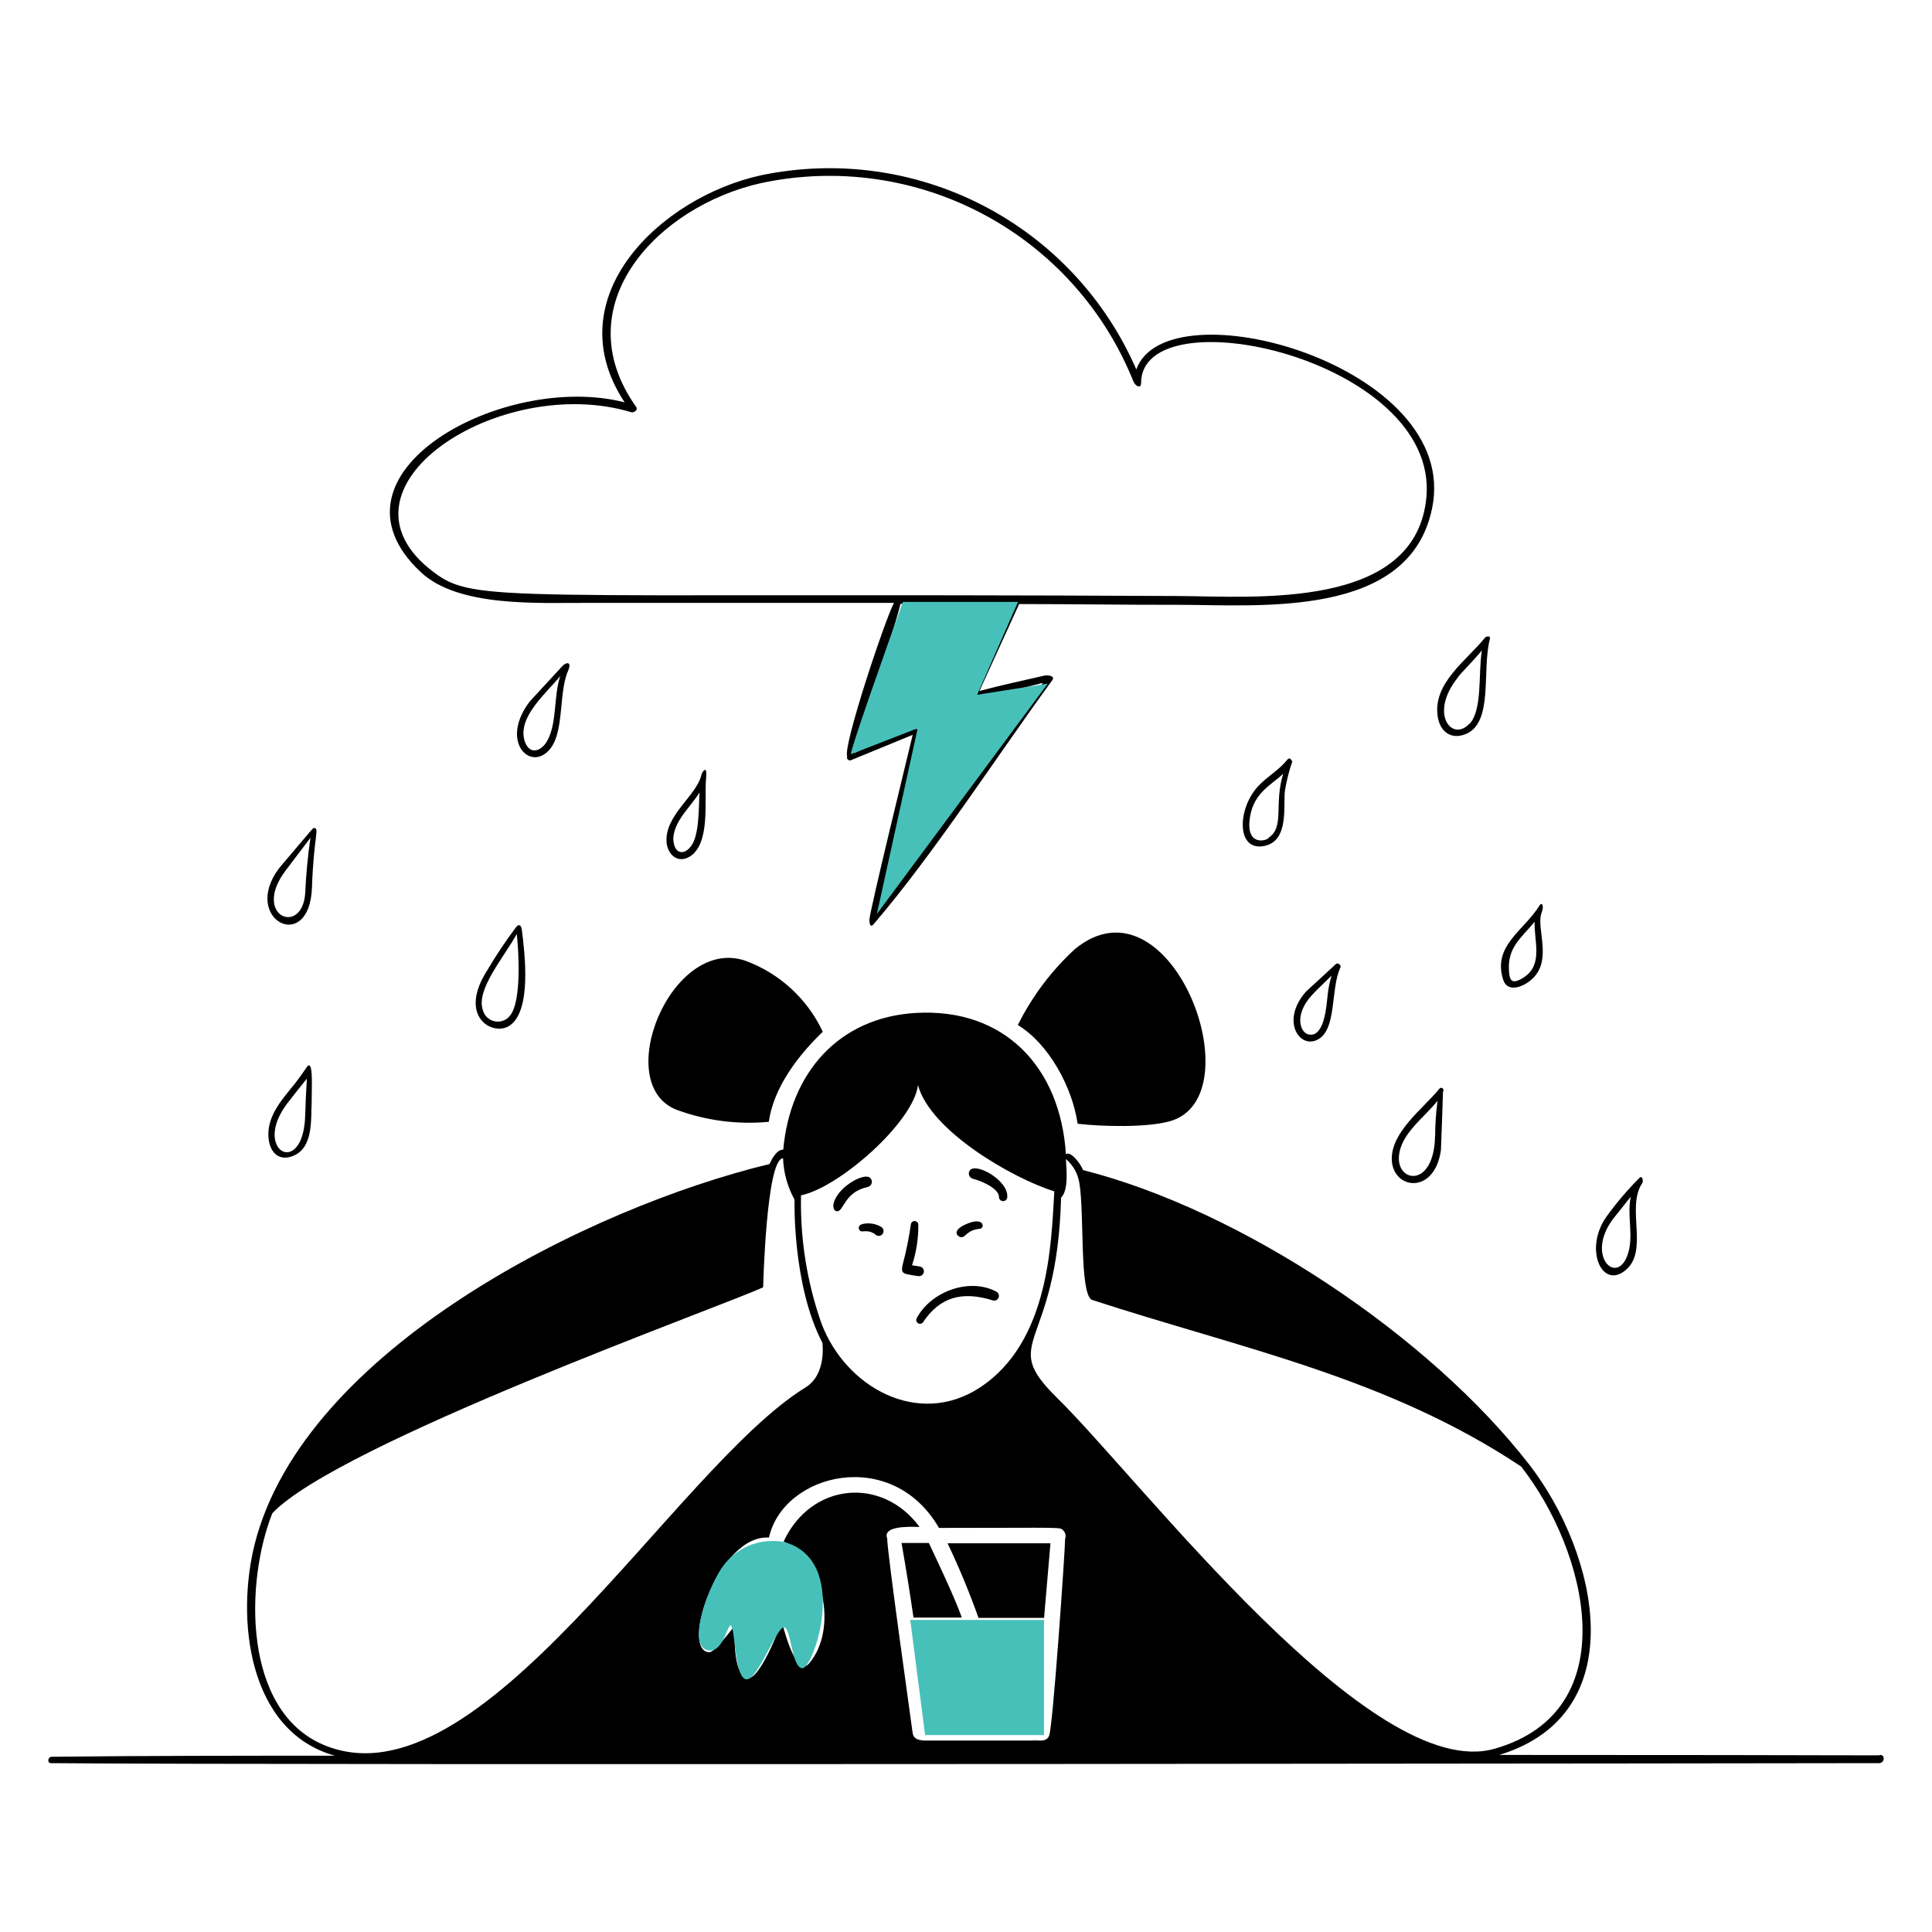 <svg width="240" height="240" viewBox="0 0 240 240" fill="none" xmlns="http://www.w3.org/2000/svg">
<g id="Feeling-In-A-Bad-Mood-3--Streamline-Milano 2">
<g id="Group">
<path id="Vector" d="M108.004 146.256C107.128 145.704 103.768 147.66 103.516 149.724C103.516 150.24 103.72 150.468 103.996 150.468C104.824 150.468 104.884 148.068 107.788 147.456C107.915 147.428 108.031 147.363 108.122 147.269C108.213 147.175 108.273 147.056 108.296 146.928C108.319 146.799 108.304 146.667 108.252 146.547C108.2 146.428 108.113 146.326 108.004 146.256ZM119.464 153.684C119.968 153.684 120.136 152.808 121.648 152.652C122.38 152.652 122.308 151.164 120.292 151.956C118.924 152.484 118.756 152.964 118.852 153.276C118.899 153.399 118.983 153.504 119.093 153.577C119.202 153.65 119.332 153.688 119.464 153.684ZM109.444 152.4C108.765 152.009 107.966 151.88 107.2 152.04C106.492 152.196 106.624 152.76 106.9 152.928C107.176 153.096 107.932 152.64 108.868 153.456C109.008 153.532 109.172 153.55 109.325 153.505C109.478 153.46 109.607 153.356 109.684 153.216C109.76 153.076 109.778 152.911 109.733 152.758C109.688 152.605 109.584 152.476 109.444 152.4ZM114.268 157.332L113.296 157.176C113.837 155.531 114.1 153.807 114.076 152.076C114.058 151.966 114.002 151.866 113.917 151.794C113.832 151.722 113.725 151.682 113.614 151.682C113.502 151.682 113.395 151.722 113.31 151.794C113.226 151.866 113.169 151.966 113.152 152.076C112.919 153.738 112.587 155.385 112.156 157.008C111.952 157.884 112.012 158.136 112.708 158.292C113.155 158.393 113.608 158.469 114.064 158.52C114.221 158.547 114.383 158.51 114.514 158.418C114.644 158.326 114.733 158.185 114.76 158.028C114.787 157.87 114.75 157.708 114.658 157.578C114.565 157.447 114.425 157.359 114.268 157.332ZM120.424 145.476C120.377 145.567 120.353 145.668 120.351 145.771C120.35 145.873 120.372 145.975 120.416 146.068C120.46 146.16 120.525 146.242 120.605 146.305C120.686 146.369 120.779 146.414 120.88 146.436C121.96 146.712 124.084 147.636 124.096 148.692C124.096 148.829 124.15 148.96 124.247 149.057C124.344 149.153 124.475 149.208 124.612 149.208C124.748 149.208 124.88 149.153 124.976 149.057C125.073 148.96 125.128 148.829 125.128 148.692C125.272 146.556 120.988 144.252 120.424 145.476ZM123.808 160.476C120.412 158.628 115.552 160.476 113.848 163.812C113.809 163.916 113.808 164.031 113.846 164.136C113.884 164.24 113.958 164.328 114.055 164.383C114.152 164.438 114.265 164.456 114.375 164.435C114.484 164.414 114.582 164.355 114.652 164.268C116.716 161.172 119.452 160.308 123.388 161.556C123.523 161.583 123.665 161.562 123.786 161.495C123.908 161.429 124.002 161.322 124.052 161.193C124.102 161.063 124.105 160.921 124.061 160.79C124.016 160.658 123.926 160.547 123.808 160.476Z" fill="black"/>
<path id="Vector_2" fill-rule="evenodd" clip-rule="evenodd" d="M52.262 71.064C56.954 75.48 66.914 74.868 73.13 74.892H111.05C109.922 77.016 104.666 92.76 105.242 93.972C105.219 94.033 105.212 94.1 105.223 94.165C105.235 94.229 105.264 94.29 105.307 94.339C105.35 94.388 105.406 94.425 105.469 94.445C105.532 94.465 105.598 94.467 105.662 94.452L113.378 91.284C112.898 93.312 108.002 113.28 108.002 114.264C108.002 115.248 108.35 115.008 108.494 114.84C115.898 106.224 123.866 93.888 130.73 84.48C131.138 83.916 130.01 83.844 129.782 83.916C127.07 84.54 124.358 85.116 121.67 85.836L126.602 75.036C133.106 75.036 139.802 75.144 146.306 75.132C156.518 75.132 175.106 76.896 177.902 63.132C181.574 45.408 144.914 35.292 141.158 45.9C137.354 37.133 130.643 29.946 122.157 25.55C113.672 21.154 103.93 19.819 94.574 21.768C82.082 24.468 68.966 36.936 77.594 49.98C62.618 46.128 39.17 58.8 52.262 71.064ZM120.806 86.4C120.578 87.252 128.75 85.008 129.554 84.828C122.738 94.2 115.79 103.56 109.154 112.98C110.894 105.984 113.306 97.752 114.182 90.84C114.35 89.472 106.754 93.24 106.154 93.54C107.642 86.736 110.306 81.132 111.866 75.012H125.798C124.358 78.42 121.754 83.112 120.866 86.436L120.806 86.4ZM78.41 51.204C78.71 51.3 79.31 50.952 79.022 50.544C70.046 37.896 81.734 25.56 94.622 22.728C103.991 20.744 113.758 22.13 122.205 26.641C130.652 31.152 137.237 38.499 140.798 47.388C141.026 47.952 141.746 48.336 141.746 47.604C141.746 36.468 178.718 44.58 177.194 61.74C175.922 75.828 155.87 74.088 146.402 74.04C62.186 73.608 59.078 75.012 53.858 71.064C40.01 60.66 62.054 46.284 78.41 51.204Z" fill="black"/>
<path id="Vector_3" d="M69.883 82.716L65.815 87.132C62.407 91.584 65.179 95.148 67.519 93.756C70.351 92.052 69.223 86.376 70.567 83.34C71.083 82.104 70.315 82.272 69.883 82.716ZM67.999 91.992C67.279 93.324 65.791 93.864 65.191 92.1C64.195 89.148 67.867 86.1 69.595 83.988C68.755 86.496 69.211 89.784 67.999 91.992ZM38.155 132.504C37.627 133.248 37.135 133.98 36.571 134.688C34.951 136.68 32.971 138.852 33.391 141.66C33.655 143.28 34.723 144.216 36.319 143.628C38.971 142.644 38.599 139.092 38.719 136.824C38.695 135.42 38.959 131.508 38.155 132.504ZM37.915 138.504C37.711 146.484 31.171 142.932 35.719 137.028C36.499 136.008 37.303 135 38.119 133.992C38.023 135.456 37.963 136.968 37.915 138.468V138.504ZM64.087 115.2C62.788 116.932 61.586 118.735 60.487 120.6C56.887 126.276 61.147 128.712 63.211 127.464C66.127 125.7 65.167 118.26 64.819 115.464C64.663 114.636 64.291 114.936 64.087 115.2ZM63.391 126.12C63.177 126.414 62.885 126.64 62.548 126.775C62.211 126.909 61.843 126.945 61.486 126.878C61.129 126.811 60.799 126.645 60.533 126.398C60.267 126.152 60.076 125.835 59.983 125.484C59.095 122.952 62.539 119.004 64.195 116.028C64.435 118.164 64.807 124.308 63.391 126.12ZM39.031 102.864C38.839 102.864 39.199 102.516 34.675 107.844C29.875 114.204 38.455 118.644 38.755 110.244C38.971 103.824 39.715 102.888 39.031 102.864ZM37.915 110.928C37.567 116.388 31.183 113.772 35.515 108.096L38.563 104.076C38.235 106.356 38.019 108.64 37.915 110.928ZM184.483 79.2C182.215 82.044 177.991 84.816 178.591 88.968C178.855 90.852 180.223 91.944 182.083 91.188C185.563 89.76 184.051 83.244 185.083 79.368C185.191 78.984 184.711 78.984 184.483 79.2ZM182.563 89.868C180.403 92.268 177.451 88.668 181.123 84.132C181.123 83.964 183.163 81.96 184.087 80.784C183.607 83.7 184.183 88.116 182.563 89.916V89.868ZM191.479 113.436C191.851 112.572 191.551 111.984 191.251 112.476C189.307 115.62 185.359 117.492 186.739 121.728C187.279 123.384 189.271 122.556 190.195 121.728C192.955 119.4 190.807 115.38 191.479 113.436ZM189.343 121.38C187.843 122.364 187.543 121.836 187.459 120.744C187.207 117.744 188.863 116.64 190.639 114.504C190.543 116.844 191.731 119.796 189.343 121.38ZM203.659 146.316C202.198 147.781 200.854 149.358 199.639 151.032C196.711 155.004 198.919 160.176 201.859 157.848C204.919 155.448 201.931 150.012 204.019 146.952C204.127 146.784 204.079 145.956 203.659 146.316ZM202.243 155.712C200.935 159.876 196.891 156.048 200.383 151.416L202.579 148.656C202.087 150.96 202.951 153.432 202.243 155.712ZM159.943 94.344C158.743 95.808 157.423 96.432 156.247 97.716C153.703 100.5 153.571 105.756 157.015 105.096C160.243 104.496 159.355 99.876 159.631 98.148C159.825 96.992 160.11 95.852 160.483 94.74C160.663 94.8 160.303 93.9 159.943 94.344ZM157.603 104.052C157.603 104.352 154.987 105.252 155.203 102.12C155.479 98.58 157.795 97.632 159.403 96.12C158.227 99.9 159.607 102.732 157.603 104.052ZM87.127 96.276C86.479 98.928 82.519 101.292 82.807 104.676C82.951 106.164 84.187 107.292 85.651 106.428C88.315 104.832 87.451 99.36 87.715 96.636C87.883 94.8 87.163 96 87.127 96.276ZM85.843 105.108C84.967 106.308 83.671 106.116 83.635 104.112C83.815 101.844 85.759 100.296 86.899 98.436C86.779 100.284 86.899 103.728 85.843 105.108ZM178.807 135.24C176.803 137.712 172.807 140.592 172.891 144.048C172.999 147.78 178.219 148.5 178.999 142.848C179.095 140.448 179.179 138.048 179.251 135.648C179.479 135.3 179.071 134.94 178.807 135.24ZM178.267 141.108C178.159 147.564 173.551 146.952 173.779 143.676C173.971 140.832 176.899 138.876 178.579 136.74C178.383 138.188 178.283 139.647 178.279 141.108H178.267ZM165.979 119.736L162.247 123.168C159.055 126.768 161.407 130.296 163.639 129.168C166.111 127.968 165.247 122.868 166.507 120.192C166.651 119.904 166.219 119.556 165.979 119.736ZM164.923 123.636C164.779 124.836 164.575 128.688 162.715 128.532C161.515 128.448 160.675 126.132 162.943 123.648C163.723 122.784 164.611 122.016 165.415 121.188C165.175 121.975 165.01 122.782 164.923 123.6V123.636ZM133.867 139.596C136.867 139.944 142.399 140.1 145.327 139.284C156.007 136.284 145.471 108.168 133.555 117.876C130.624 120.566 128.211 123.771 126.439 127.332C130.291 129.672 133.207 135.048 133.867 139.596ZM84.199 137.916C87.814 139.224 91.675 139.716 95.503 139.356C96.091 135.096 99.187 131.052 102.211 128.172C100.297 124.083 96.847 120.914 92.611 119.352C83.347 116.172 75.775 134.904 84.199 137.916ZM122.071 203.172C118.843 203.1 120.871 201.972 122.647 213.66C122.691 213.915 122.835 214.141 123.047 214.29C123.258 214.438 123.52 214.497 123.775 214.452C124.029 214.408 124.256 214.264 124.404 214.052C124.553 213.841 124.611 213.579 124.567 213.324C124.106 209.953 123.367 206.626 122.359 203.376C122.337 203.317 122.298 203.266 122.246 203.23C122.195 203.193 122.134 203.173 122.071 203.172ZM115.387 191.676H111.991C112.555 194.868 113.035 197.892 113.479 200.94H119.479C118.555 198.348 116.623 194.316 115.387 191.676Z" fill="black"/>
<path id="Vector_4" d="M233.57 218.004C233.486 218.124 235.214 218.004 186.242 218.004C203.042 212.892 198.494 193.008 190.022 182.004C177.578 165.912 154.13 150.3 134.546 145.356C134.21 144.516 133.01 142.956 132.41 143.376C131.726 132.576 124.766 125.184 113.75 125.832C104.15 126.396 98.15 133.32 97.298 142.812C96.458 142.812 95.858 144.012 95.594 144.6C73.202 150 37.778 167.616 31.646 191.784C29.318 200.976 30.734 215.052 41.594 218.1C29.87 218.1 18.158 218.1 6.434 218.232C5.93 218.232 5.822 219.024 6.338 219.024C35.954 219.3 233.45 219.024 233.45 219.024C234.098 219.012 234.218 218.004 233.57 218.004ZM99.506 148.488C104.234 147.516 113.45 139.44 114.038 134.796C115.538 140.472 125.834 146.4 130.97 147.996C130.586 154.272 130.406 166.716 121.682 172.392C114.098 177.336 105.098 172.392 102.062 164.448C100.254 159.326 99.388 153.919 99.506 148.488ZM40.262 216.78C30.158 212.58 30.41 196.596 33.83 187.98C42.002 179.352 89.522 162.348 94.802 159.912C94.802 159.912 95.186 143.892 97.274 143.892C97.343 145.692 97.832 147.451 98.702 149.028C98.702 149.028 98.402 159.6 102.158 166.8C102.158 166.8 102.722 170.724 100.058 172.356C83.762 182.4 59.678 224.856 40.262 216.78ZM132.314 191.16C132.314 192.492 130.802 214.416 130.334 215.592C129.986 216.516 128.93 216.12 128.174 216.216H114.722C114.038 216.144 113.522 216.012 113.378 215.328C113.066 212.928 110.21 192.828 110.21 191.112C109.622 189.588 112.694 189.624 114.23 189.684C109.574 183.348 100.73 184.176 97.346 191.496C102.422 193.896 104.066 202.416 100.538 206.604C99.086 208.332 97.706 203.652 97.118 201.48C96.602 202.92 94.298 208.608 92.93 208.452C91.142 208.2 91.19 203.652 91.31 201.888C88.91 205.02 88.382 205.248 88.07 205.248C84.47 205.02 89.27 190.572 95.522 191.004C97.298 183.012 110.774 179.64 116.642 189.804C132.698 189.804 131.63 189.648 132.122 190.164C132.241 190.298 132.321 190.461 132.355 190.636C132.388 190.811 132.374 190.992 132.314 191.16ZM131.318 173.652C123.926 166.38 131.318 167.832 131.81 148.776C132.758 147.828 132.482 145.368 132.41 143.976C133.303 144.733 133.894 145.785 134.078 146.94C134.726 150.708 134.078 160.488 135.602 161.46C154.286 167.556 172.238 171.06 188.954 182.172C197.162 192.624 202.154 212.496 185.702 217.224C170.402 221.7 141.866 184.02 131.318 173.652Z" fill="black"/>
<path id="Vector_5" d="M121.551 200.977H129.699L130.491 191.713H117.711C119.15 194.733 120.432 197.825 121.551 200.977Z" fill="black"/>
</g>
<g id="Vector 436">
<path d="M114.92 215.539L113.074 201.232H129.69V215.539H114.92Z" fill="#47C0BA"/>
<path d="M89.997 194.308C91.843 192.001 94.613 191.078 97.382 191.539C105.689 193.847 101.074 207.232 99.69 207.232C98.305 207.232 98.305 202.155 97.382 202.155C96.459 202.155 94.151 208.616 92.766 208.616C91.382 208.616 91.382 203.539 90.92 202.155C90.459 200.77 89.997 205.847 87.689 204.924C85.382 204.001 88.151 196.616 89.997 194.308Z" fill="#47C0BA"/>
</g>
<g id="Vector 477" style="mix-blend-mode:multiply">
<path d="M105.695 93.693C105.695 92.954 110.003 80.769 112.157 74.769H126.465L121.388 86.308L130.157 84.923L108.926 113.539L114.003 90.462L105.695 93.693Z" fill="#47C0BA"/>
</g>
</g>
</svg>
